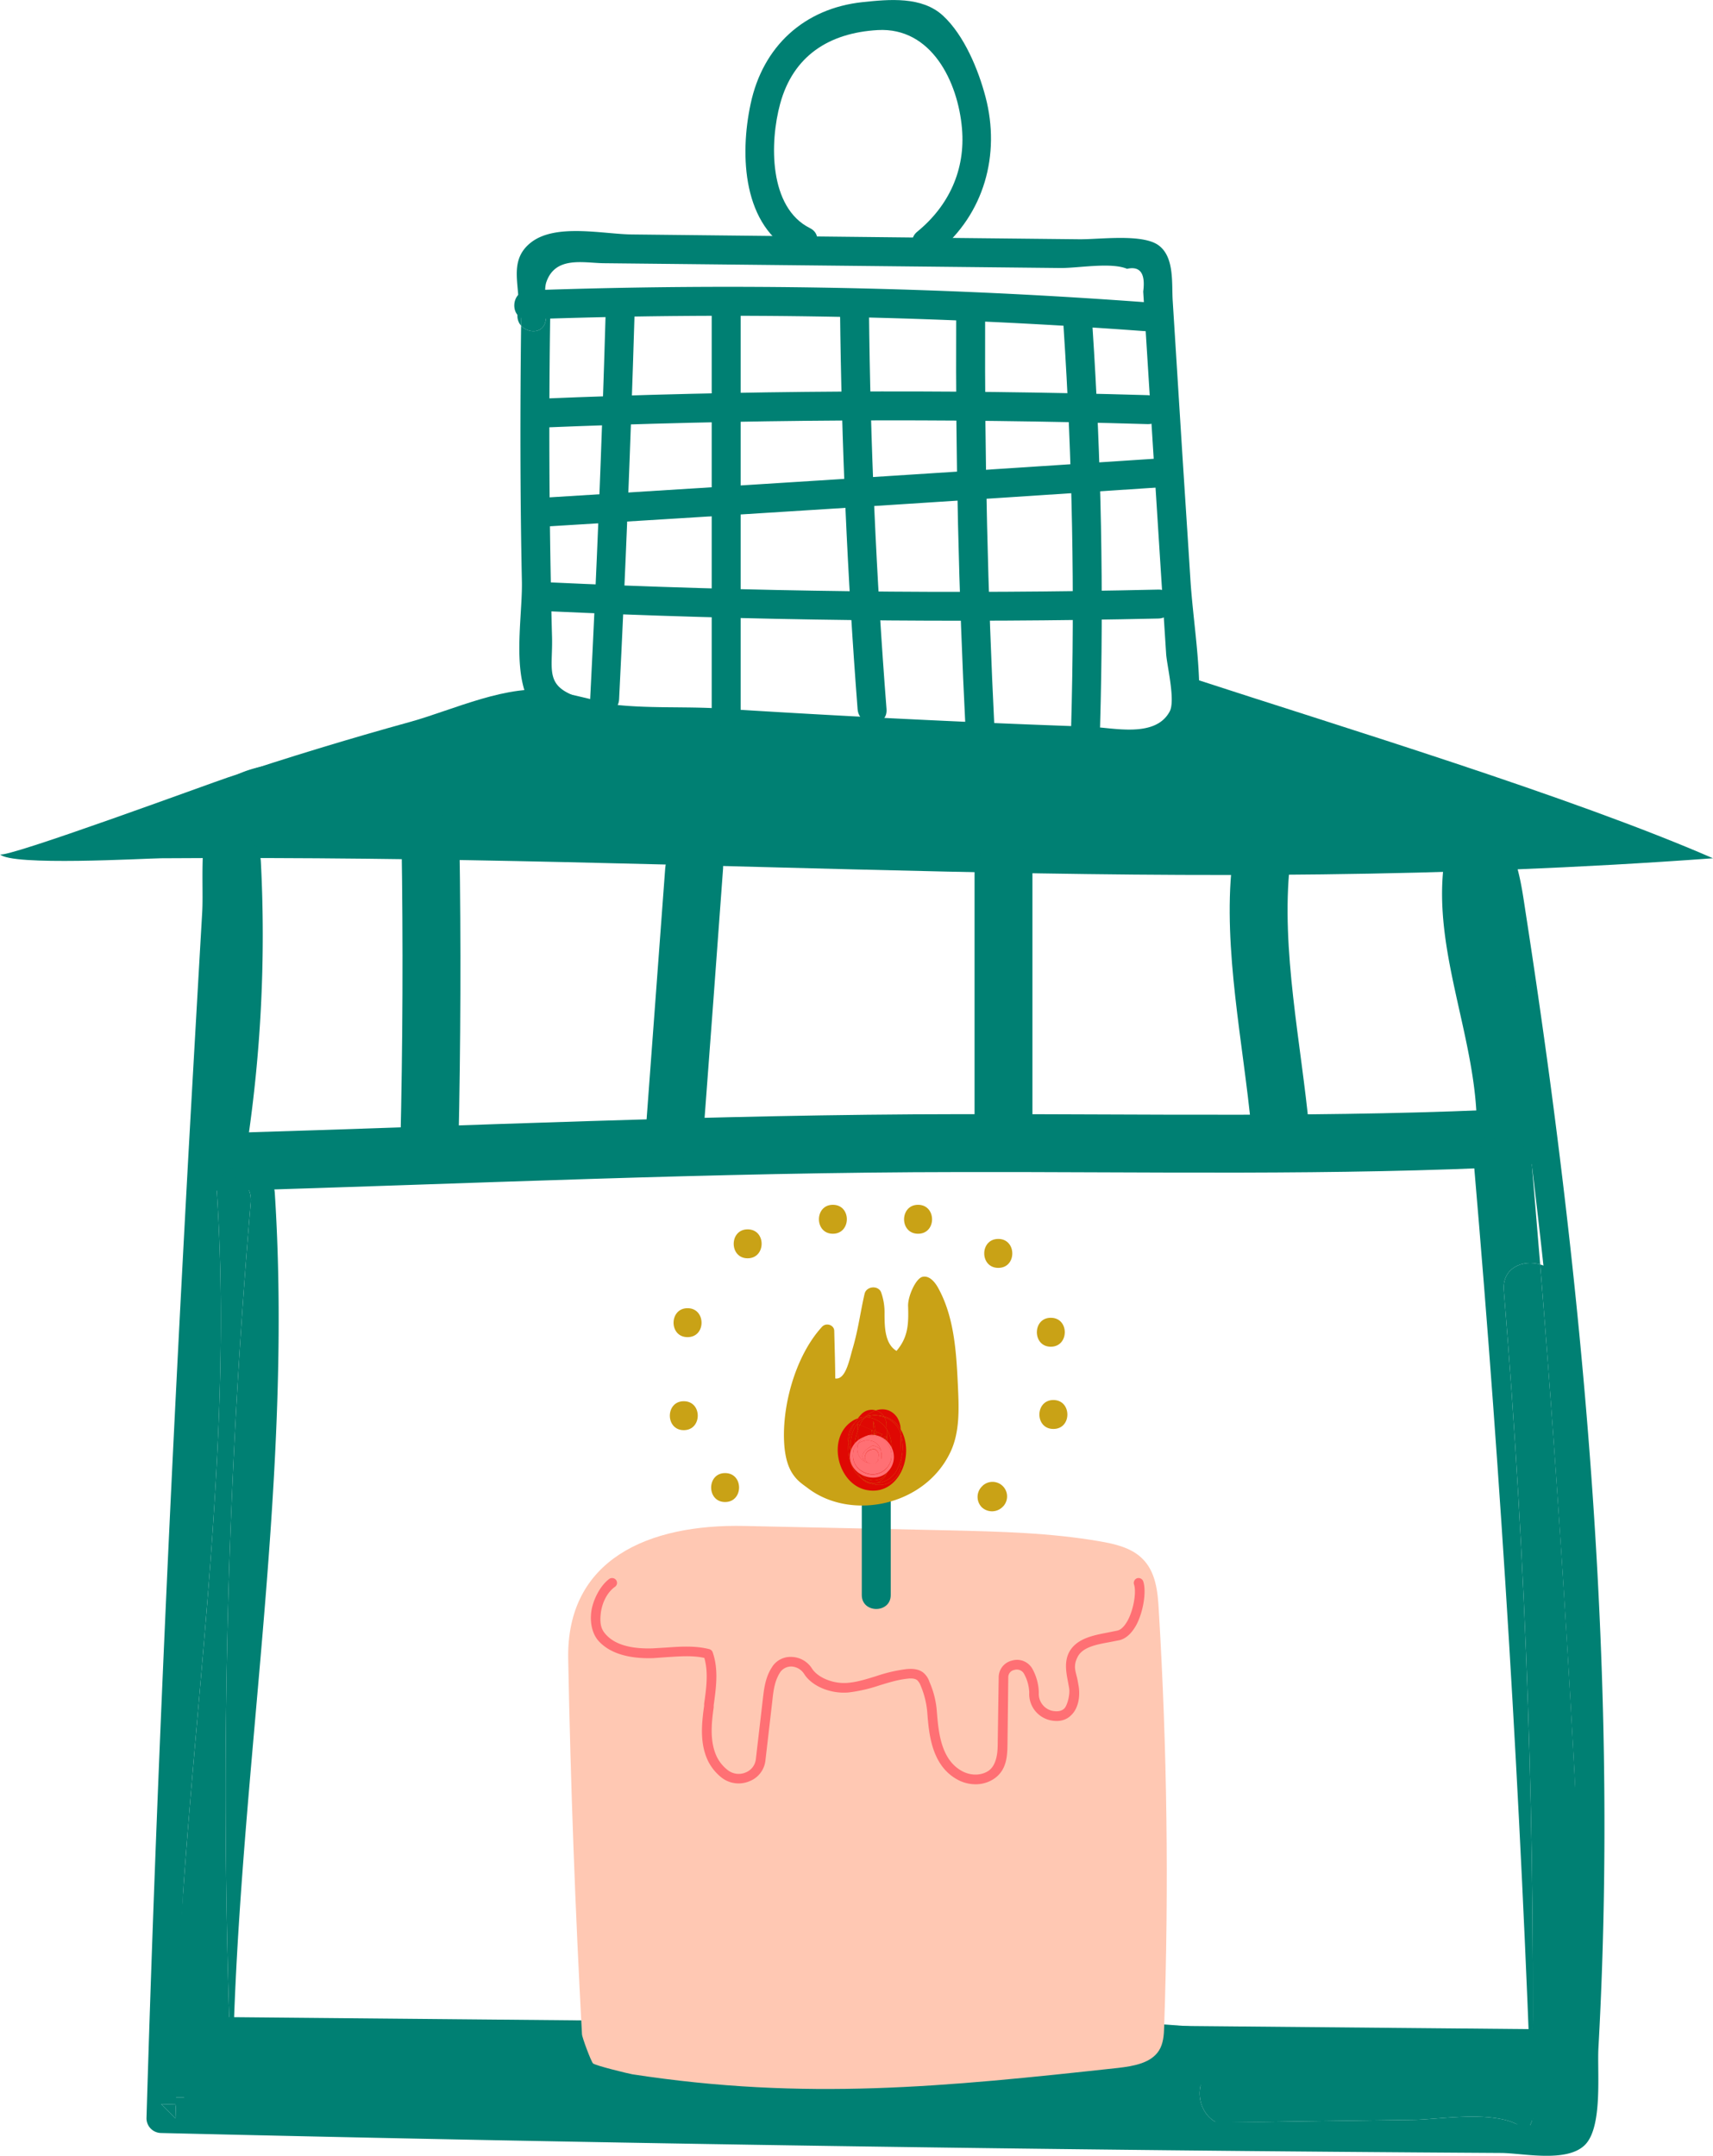 <svg xmlns="http://www.w3.org/2000/svg" width="858.3" height="1080" viewBox="-0 0.051 858.3 1079.969" style=""><g><title>hlwn22_250474860</title><g data-name="Layer 2"><g fill="#008073"><path d="M261.1 163.2c.1-2.1.1-4.1.1-6.1.1-6.9 8.1-8.7 12.2-5.3-.3-3.9-.5-7.8.3-10.3 4.5-13.4 18.8-9.7 28.9-9.6l66.7.7 133.4 1.4 28.6.3c8.8.1 25.3-3 33.4.4q9.9-2.2 8.1 11.4l1.2 19.1 1.8 28.7q4.2 66.9 8.5 133.8c.4 5.8 4.7 23.2 1.8 28.7-7.2 13.6-28.4 8.1-40.2 7.7-20.2-.7-40.5-1.5-60.7-2.4q-63-2.8-125.9-6.8c-20.2-1.2-45.5.8-65.2-4.3-22-5.8-17.1-13.5-17.5-31.2-.3-10.8-.5-21.6-.7-32.4q-1.2-65-.2-129.9a6.6 6.6 0 0 0-2.3-5.3 44 44 0 0 1 0 8.9c-1.2 6.6-8.7 6.4-12.3 2.5-.5 42.8-.5 85.6.4 128.4.4 23.8-9.8 67 21.4 72.5 39.6 7.1 82.8 5.8 123 8.1q67.7 3.8 135.3 6.2c23.6.9 57.4 9.4 59.4-22 1.5-21.5-2.9-45.4-4.2-66.9-1.5-23.9-3.1-47.8-4.6-71.7l-4.2-66.9c-.6-8.7 1-21.9-7-27.9s-29.4-3-39.8-3.1l-66.7-.7-157.2-1.7c-14.4-.1-38.2-5.7-50.7 3.9s-4.6 23.4-6.8 35.4a7.4 7.4 0 0 0 1.7 6.4z"></path><path d="M273.4 160.7a44 44 0 0 0 0-8.9c-4.1-3.4-12.1-1.6-12.2 5.3 0 2 0 4-.1 6.1 3.6 3.9 11.1 4.1 12.3-2.5z"></path></g><path d="M573.2 165.9c9.3.7 9.3-13.8 0-14.5a2835.2 2835.2 0 0 0-308.5-5.9c-9.3.4-9.4 14.9 0 14.5a2835.2 2835.2 0 0 1 308.5 5.9z" fill="#008073"></path><path d="M310.2 350.3q4.8-95.7 7.7-191.5c.3-9.3-14.2-9.3-14.5 0q-2.8 95.8-7.7 191.5c-.4 9.4 14.1 9.3 14.5 0z" fill="#008073"></path><path d="M371.1 357.1v-200c0-9.3-14.5-9.3-14.5 0v200c0 9.3 14.5 9.3 14.5 0z" fill="#008073"></path><path d="M444.2 355.3q-7.8-99.7-8.8-199.9c-.1-9.3-14.6-9.3-14.5 0q1.1 100.2 8.8 199.9c.7 9.3 15.2 9.4 14.5 0z" fill="#008073"></path><path d="M498.3 365.5q-5.1-102.5-4.7-205c.1-9.3-14.4-9.3-14.5 0q-.5 102.6 4.7 205c.5 9.3 15 9.4 14.5 0z" fill="#008073"></path><path d="M551.2 363.9q2.8-100-3.8-200c-.6-9.2-15.1-9.3-14.5 0q6.6 99.9 3.8 200c-.2 9.3 14.3 9.3 14.5 0z" fill="#008073"></path><path d="M575 212.5c9.3.3 9.3-14.2 0-14.5q-152.5-4.5-304.9 1.8c-9.3.4-9.4 14.9 0 14.5q152.4-6.3 304.9-1.8z" fill="#008073"></path><path d="M582.3 244.1c9.3-.7 9.4-15.2 0-14.5q-154.2 10.2-308.6 19.7c-9.2.6-9.3 15.1 0 14.5q154.4-9.4 308.6-19.7z" fill="#008073"></path><path d="M580.4 309.9c9.4-.2 9.4-14.7 0-14.5q-153.3 3.5-306.7-3.7c-9.3-.5-9.3 14 0 14.5q153.3 7.1 306.7 3.7z" fill="#008073"></path><g fill="#008073"><path d="M87.9 1061.3c.1-2.3.2-4.7.2-7l-7.4-.2z"></path><path d="M94.6 575c-8.9 162-16.4 324.1-21.2 486.3a7.4 7.4 0 0 0 7.3 7.3q335.7 8 671.5 10c10.9.1 32.8 5 41.9-4s6.1-36.6 6.8-48.7c3.1-55.9 3.7-111.8 2.3-167.7-2.7-106.3-12.6-212.3-26.7-317.7q-5.7-42.2-12.2-84.1c-2.8-18.5-5.4-38.4-23.1-49.1s-45.2-15.9-66.1-23.6c-25.7-9.5-49.1-24.3-75-32.9-8.8-2.9-12.6 11.1-3.8 14 19.4 6.4 36.8 17.5 55.7 25.4 20.4 8.5 41.5 15.2 62.4 22.4 11.3 4 23.8 7.5 29.7 19s5.8 26 7.6 37.9q6.3 40.5 11.6 81.2c12.7 95.9 21.7 192.2 24.8 288.8q2.4 72.3.1 144.5c-.7 22.3 1 47.8-3.6 69.7-3.2 15.1-14.9 10.5-27.6 10.4l-43.2-.2q-148.6-1.1-297.4-3.3-164.1-2.4-328.3-6.3c0 2.3-.1 4.7-.2 7l-7.2-7.2 7.4.2C92.5 908.6 99 763 106.8 617.5q2.9-54.3 6-108.5l3-51.8c.9-14.4-3.3-48.5 11.6-56.6 10.9-6 30.4-7 42.8-10.2l38.2-9.6a676.3 676.3 0 0 0 66.8-20.3c8.6-3.2 4.9-17.2-3.9-14-23.8 8.7-48 15.6-72.5 21.8-14.6 3.6-29.2 7.2-43.8 11.1-11.3 2.9-27.7 3.7-38 9.7-19.7 11.6-14.6 50.1-15.7 68.1Q97.9 516 94.6 575z"></path></g><path d="M459.6 116.1c-7.2 5.9 3.1 16.1 10.2 10.2 23.3-19 31.6-48.8 24-77.7-3.6-13.7-10.7-30.9-21.3-40.7s-27-8.2-40.3-6.8c-29.2 3.1-50 22.1-56.1 51-5.5 25.6-4.1 61.5 22.4 74.8 8.3 4.1 15.7-8.4 7.3-12.6-20.6-10.3-20.2-42.9-14.9-62.3 6.5-23.9 24.4-35.5 48.9-36.9C466.7 13.6 480 41 482 64.4c1.8 20.6-6.5 38.7-22.4 51.7z" fill="#008073"></path><path d="M858.3 430c-71-30.9-186.4-65.9-260.2-90l-10.7 26.7q-111 3-222.1-2.6c-32.2-1.7-57.7-12.3-88.1-17.9-22.1-4-50.2 9.5-71.4 15.4-30.8 8.5-61.4 17.8-91.6 27.9-8.2 2.7-112 41-114.2 38.5 5.5 6 72.2 2.1 80.7 2 283.2-2 507 19.8 777.6 0z" fill="#008073"></path><path d="M480.8 587.2c93.8-.2 188 1.9 281.8-2.9 18.6-1 18.7-30 0-29-93.8 4.8-188 2.7-281.8 2.9-123.2.1-246.4 5.9-369.5 9.5-18.6.5-18.7 29.5 0 29 123.1-3.6 246.3-9.4 369.5-9.5z" fill="#008073"></path><path d="M123.7 574.5a710.6 710.6 0 0 0 7-142.8c-1-18.6-30-18.7-29 0a663.7 663.7 0 0 1-6 135.1c-2.7 18.3 25.2 26.1 28 7.7z" fill="#008073"></path><path d="M723.4 433.4c-5.2 42.5 15.1 84.5 16.5 127.1.6 18.6 29.6 18.7 29 0A318.7 318.7 0 0 0 761 499c-5.1-22.1-11.4-42.6-8.6-65.6 2.2-18.5-26.8-18.3-29 0z" fill="#008073"></path><path d="M617.3 433.1c-4.6 42.6 5.7 89.9 9.7 132.5 1.7 18.4 30.7 18.6 29 0-4-42.6-14.3-89.9-9.7-132.5 2-18.5-27-18.4-29 0z" fill="#008073"></path><path d="M517.3 568.9V436.7c0-18.6-29-18.7-29 0v132.2c0 18.7 29 18.7 29 0z" fill="#008073"></path><path d="M352.5 567.2q5-66.2 9.8-132.1c1.4-18.7-27.6-18.6-29 0q-4.9 66-9.8 132.1c-1.4 18.6 27.7 18.5 29 0z" fill="#008073"></path><path d="M229.7 574q1.7-76.2.5-152.5c-.2-18.7-29.2-18.7-29 0q1.2 76.2-.6 152.5c-.4 18.7 28.6 18.7 29.1 0z" fill="#008073"></path><g fill="#008073"><path d="M108.7 597.9a13.1 13.1 0 0 1 2.5-8.9c-6.9.5-13.8 5-14.6 13.8a3470.7 3470.7 0 0 0-9.2 448c1-151.3 31-301.4 21.3-452.9z"></path><path d="M125.6 602.8a3470.7 3470.7 0 0 0-9.2 448c1-151.3 31-301.4 21.3-452.9-.9-14.9-19.7-17.9-26.5-8.9 7.6-.5 15.3 4 14.4 13.8z"></path><path d="M116.4 1050.8h-29c.8 18.5 28.9 18.7 29 0z"></path><path d="M125.6 602.8c.9-9.8-6.8-14.3-14.4-13.8a13.1 13.1 0 0 0-2.5 8.9c9.7 151.5-20.3 301.6-21.3 452.9h29a3470.7 3470.7 0 0 1 9.2-448z"></path></g><g fill="#008073"><path d="M753.5 646.6c-1-11.4 9.5-15.7 18.2-13.1-1.4-16.5-2.7-32.9-4.1-49.3-1.6-18.4-30.6-18.6-29 0q20.5 238.2 29 477.3 3-207.7-14.1-414.9z"></path><path d="M782.5 646.6a14.7 14.7 0 0 0-10.8-13.1q17.3 213.6 24.9 428 3-207.7-14.1-414.9z"></path><path d="M796.6 1061.5h-29c.7 18.6 28.8 18.7 29 0z"></path><path d="M771.7 633.5c-8.7-2.6-19.2 1.7-18.2 13.1q17.1 207 14.1 414.9h29q-7.5-214.3-24.9-428z"></path></g><path d="M270.8 1063.4c56.3-3.7 111.4-16.3 167.5-21.3 111.8-10 223.2 13.9 335.1 10.7 18.6-.5 18.7-29.5 0-29-111.9 3.2-223.3-20.7-335.1-10.7-54.6 4.8-108.2 17.1-163 21-56.5 4-113.2 2.5-169.8-1.5-18.6-1.3-18.5 27.7 0 29 55 3.9 110.2 5.4 165.3 1.8z" fill="#008073"></path><path d="M769.8 1045.6c18.7.2 18.7-28.8 0-29l-660.3-6.1c-18.7-.2-18.7 28.8 0 29z" fill="#008073"></path><g fill="#008073"><path d="M708.3 1062c14.5-.2 46-6.1 57 6.1 3.4-8.3 6.8-16.5 10.3-24.8a1165.5 1165.5 0 0 1-160.7-7.4c-16.6-1.9-18.1 21.1-5.2 27.5l46.3-.7z"></path><path d="M541.8 1064.3l67.9-.9c-12.9-6.4-11.4-29.4 5.2-27.5a1165.5 1165.5 0 0 0 160.7 7.4c-3.5 8.3-6.9 16.5-10.3 24.8-11-12.2-42.5-6.3-57-6.1l-52.3.7-46.3.7a15.9 15.9 0 0 0 5.2 1.5 1165.5 1165.5 0 0 0 160.7 7.4c12.9-.3 18.7-15.5 10.2-24.7-21.4-23.6-63.7-14.8-91.8-14.4l-123.7 1.7-256.9 3.7c-18.7.2-18.7 29.3 0 29z"></path></g><path d="M316.9 1039.2c86.7 13.3 156.1 6.3 243.3-3.2 7.8-.9 16.5-2.4 20.5-8.7 2.2-3.5 2.5-7.8 2.6-11.9q3.6-104.4-2.7-208.8c-.5-9.3-1.5-19.4-8.5-26-5.4-5.2-13.4-7.1-21-8.4-24.8-4.3-50.1-4.9-75.2-5.5l-102.7-2.2c-48.3-1.1-89.5 16.7-88.5 66.7q1.8 94 6.9 187.9c0 1.5 4.5 13.5 5.5 14.6s18 5.2 19.8 5.5z" fill="#ffc8b3"></path><path d="M446.3 799.1v-56.6c0-9.3-14.5-9.4-14.5 0v56.6c0 9.3 14.5 9.3 14.5 0z" fill="#008073"></path><path d="M443.2 658.1a29.8 29.8 0 0 0-1.7-10.6c-1.4-3.7-7.4-3.2-8.3.7-2.1 9-3.1 17.6-6 27.5-1.6 5.3-3.4 15.7-8.7 14.9 0-5.7-.3-15.7-.5-23.8 0-3-4.1-4.4-6.2-2-13.6 14.9-20.6 41.2-18.7 60.6.5 4.5 1.5 9.1 4 12.9s5.1 5.3 8 7.5c21.7 16.2 58.4 8.6 71.1-18.3 4.7-9.9 4.3-21.4 3.8-32.4-.8-17.1-1.7-34.9-9.9-49.8-1.7-3.1-4.5-6.4-7.9-5.6s-7.4 9.9-7.2 14.7c.3 9 0 15.6-5.8 22.4-5.8-3.5-6-11.8-6-18.7z" fill="#c9a216"></path><g fill="#df0803"><path d="M437.2 726.3a13.7 13.7 0 0 1 .5-2.5c-.2-.7 0-.9.4-.3h.6c0-.1-.1-.2-.1-.3s-.1.1-.1 0-.3-2.6-.6-5.2-1.4-1.9-1.1.4v1.8c0 1.7.1 3.5.1 5.2a6.2 6.2 0 0 1-.1 1.3z"></path><path d="M438.6 723.1c0 .1.1.2.1.3h.2a7.5 7.5 0 0 0 .3-3.7h-.5a11.9 11.9 0 0 0-.8-1.6c.3 2.6.6 5.1.6 5.2s.1-.2.1-.2z"></path><path d="M438.8 730.7c-.3 1.1-.9 1.8-1.8 1.6s1.2.2 2.8-1.5a1.6 1.6 0 0 1-1-.1z"></path><path d="M438.8 723.8c0-.1.1-.2.1-.4h-.2c0 .1.1.3.1.4z"></path><path d="M436.9 730.5a3.2 3.2 0 0 0 .1 1.8c.9.2 1.5-.5 1.8-1.6-1.7-.2-2.4-.9-1.8-2.4a5 5 0 0 1 .2-2l-.4.3a12.4 12.4 0 0 0 .1 3.9z"></path><path d="M439.2 725.9a13.7 13.7 0 0 1-.4 4.8 1.6 1.6 0 0 0 1 .1l1.1-1.3-.2-.2c-.4-1.8-1.6-3-1.4-5.2 0-.3.1-.6.1-.8h-.5c0 .2-.1.3-.1.4a7.1 7.1 0 0 1 .4 2.2z"></path><path d="M439.2 719.7a7.5 7.5 0 0 1-.3 3.7h.5a8.9 8.9 0 0 1 1.4-3.3l-1.6-.4z"></path><path d="M441.2 721.4c.2.2-.4 3.4-.4 3.7a12.6 12.6 0 0 0 1.6 5.4h.2V728a25.2 25.2 0 0 1 .6-4.8l.6-2.5c.7-1.4.2-1.5-1.5-.2l-1.5-.5a8.9 8.9 0 0 0-1.4 3.3 3.7 3.7 0 0 0 1.8-1.9z"></path><path d="M436.3 732l.7.3a3.2 3.2 0 0 1-.1-1.8 12.4 12.4 0 0 1-.1-3.9 6.5 6.5 0 0 1-2.3 1.5c.1 1.5.5 3.1 1.8 3.9z"></path><path d="M437 732.3l-.7-.3c-1.3-.8-1.7-2.4-1.8-3.9a7.8 7.8 0 0 1-2.5.7 33.8 33.8 0 0 1-1.7 5.4l13.2-1.8a12.8 12.8 0 0 1-1.1-2l-2.6.3c-1.6 1.8-2.5 2.3-2.8 1.6z"></path><path d="M441.2 721.4a3.7 3.7 0 0 1-1.8 1.9c0 .2-.1.5-.1.8-.2 2.2 1 3.4 1.4 5.2l.2.2-1.1 1.3 2.6-.3a12.6 12.6 0 0 1-1.6-5.4c0-.3.6-3.5.4-3.7z"></path><path d="M427.8 727.8a5 5 0 0 0 2.3.9l-.3-12a37 37 0 0 0-2 11.1z"></path><path d="M437.8 716.8l.9.4c-1.5-8.4-1.3-4.8-.9-.4z"></path><path d="M439.2 725.9a7.1 7.1 0 0 0-.4-2.1 8.2 8.2 0 0 1-1.6 2.5 5 5 0 0 0-.2 2c-.6 1.5.1 2.2 1.8 2.4a13.7 13.7 0 0 0 .4-4.8z"></path><path d="M433.5 710c0 .1-.2.2-.2.3l.8-.3z"></path><path d="M440.8 720l1.3-1.4-3.4-1.4c.2.7.3 1.5.5 2.4z"></path><path d="M429.5 737.3c.1.3.3.4.4.6l-.6-1c.1.1.1.3.2.4z"></path><path d="M438.7 723.4h-.6c-.4-.6-.6-.4-.4.3a13.7 13.7 0 0 0-.5 2.5 8.2 8.2 0 0 0 1.6-2.5s-.1-.2-.1-.3z"></path><path d="M434.4 727.4a15 15 0 0 0 .2-2.2c0-.6.1-.8.2-.9a2.4 2.4 0 0 1-1.1-.3c-2.5-.9-1.4.4-1.4 2.2a23 23 0 0 1-.3 2.6 7.8 7.8 0 0 0 2.5-.7c0-.2-.1-.4-.1-.7z"></path><path d="M430.1 728.7c.1 1.8.1 3.7.2 5.5a33.8 33.8 0 0 0 1.7-5.4z"></path><path d="M434.8 724.3c.4.1.2 0 0 0z"></path><path d="M425.1 722.9a26.7 26.7 0 0 1 3.4-10.3 11.9 11.9 0 0 0-3.4 10.3z"></path><path d="M438.7 719.5h.5c-.2-.9-.3-1.7-.5-2.4l-.9-.4a4.5 4.5 0 0 1 .1 1.1 11.9 11.9 0 0 1 .8 1.7z"></path><path d="M442.9 709.6l.3.5a13.2 13.2 0 0 1 6 4.2 13.5 13.5 0 0 1 2.2 4.3c0-.9-.1-1.7-.1-2.5l-.2-.3a13.3 13.3 0 0 0-8.2-6.2z"></path><path d="M443.2 710.1a8.5 8.5 0 0 1 1 3.4 23.5 23.5 0 0 0 .1 2.6c0 .1.1.2.2.3 3.7 6.5 2.4 15.1-.2 21.7a8.5 8.5 0 0 1-5.3 4.9 12.2 12.2 0 0 0 10-5.8 24.4 24.4 0 0 0 2.5-6.4c0-3-.1-6-.2-9 0-1 0-2.1.1-3.2a13.5 13.5 0 0 0-2.2-4.3 13.2 13.2 0 0 0-6-4.2z"></path><path d="M429.9 737.9l1.1 1.9a3.9 3.9 0 0 0 .8 1 16.8 16.8 0 0 0 4.8 2.5 9.9 9.9 0 0 0 2.4-.3 9.8 9.8 0 0 1-9.1-5.1z"></path><path d="M439 743a9.9 9.9 0 0 1-2.4.3c7.5 2.4 14.3-2.1 14.9-9.9v-2.6a24.4 24.4 0 0 1-2.5 6.4 12.2 12.2 0 0 1-10 5.8z"></path><path d="M432.5 710.1a8.6 8.6 0 0 0-2.7.5l-1.3 2a11.8 11.8 0 0 1 4-2.5z"></path><path d="M451.3 716.1c0 .8.1 1.6.1 2.5a22.9 22.9 0 0 1 .1 12.2v2.6c-.6 7.8-7.4 12.3-14.9 9.9a7.3 7.3 0 0 1-4.8-2.5c-5.4-4.1-7.4-11.1-6.7-17.9a11.9 11.9 0 0 1 3.4-10.3l1.3-2a11.1 11.1 0 0 0-2.7 1.3c-13.1 8.4-7.5 31.8 7.2 34.6 16.3 3.1 24.3-18 17-30.4z"></path><path d="M431.8 740.8a7.3 7.3 0 0 0 4.8 2.5 16.8 16.8 0 0 1-4.8-2.5z"></path><path d="M434 709.5a14 14 0 0 1 4.8-2.9 7.1 7.1 0 0 0-7 1.7 22 22 0 0 0-2 2.3 8.6 8.6 0 0 1 2.7-.5z"></path><path d="M442.9 709.6a13.3 13.3 0 0 1 8.2 6.2l.2.3a12.4 12.4 0 0 0-1.8-6c-2.8-4-6.9-4.7-10.7-3.5a7.3 7.3 0 0 1 4.1 3z"></path><path d="M442.9 709.6a7.3 7.3 0 0 0-4.1-3 14 14 0 0 0-4.8 2.9 15.9 15.9 0 0 1 8.9.1z"></path><path d="M451.3 721.8c.1 3 .2 6 .2 9a22.9 22.9 0 0 0-.1-12.2c-.1 1.1-.1 2.2-.1 3.2z"></path><path d="M427.8 727.8a8.7 8.7 0 0 1-1.5-1.3 33.7 33.7 0 0 0 3 10.4 23.8 23.8 0 0 1-1.5-9.1z"></path><path d="M427.8 727.8a37 37 0 0 1 2-11.1c-.1-1.1-.1-2.2-.1-3.2l1.2.5c.1-.4.3-.7.4-1.1a16.4 16.4 0 0 1 2-2.6 10.7 10.7 0 0 0-4.8 4.4 19.8 19.8 0 0 0-2.2 11.8 8.7 8.7 0 0 0 1.5 1.3z"></path><path d="M429.8 716.7a16.9 16.9 0 0 1 1.1-2.7l-1.2-.5c0 1 0 2.1.1 3.2z"></path><path d="M430.3 734.6v-.3c-.1-1.8-.1-3.7-.2-5.5a5 5 0 0 1-2.3-.9 23.8 23.8 0 0 0 1.5 9.1l.6 1a9.8 9.8 0 0 0 9.1 5 8.5 8.5 0 0 0 5.3-4.9c2.6-6.6 3.9-15.2.2-21.7-.1-.1-.2-.2-.2-.3.1 6.1.3 12.3.5 18.5.3 9.4-14.2 9.3-14.5 0z"></path><path d="M430.1 728.7h1.9a23 23 0 0 0 .3-2.6c0-1.8-1.1-3.1 1.4-2.2a2.4 2.4 0 0 0 1.1.3c-.1.1-.2.3-.2.9a15 15 0 0 1-.2 2.2c0 .3.1.5.1.7a6.5 6.5 0 0 0 2.3-1.5 6.2 6.2 0 0 0 .1-1.3c0-1.7-.1-3.5-.1-5.2v-1.8c-.3-2.3.1-2.4 1.1-.4a4.5 4.5 0 0 0-.1-1.1l-6.9-2.8a16.9 16.9 0 0 0-1.1 2.7z"></path><path d="M434.1 710a12.9 12.9 0 0 1 10.2 6.1 23.5 23.5 0 0 1-.1-2.6 8.5 8.5 0 0 0-1-3.4 13 13 0 0 0-9.1-.1z"></path><path d="M426.3 726.5a19.8 19.8 0 0 1 2.2-11.8 10.7 10.7 0 0 1 4.8-4.4c0-.1.2-.2.2-.3h-1a11.8 11.8 0 0 0-4 2.5 26.7 26.7 0 0 0-3.4 10.3 1.7 1.7 0 0 1 .1.7 7.6 7.6 0 0 0 1.1 3z"></path><path d="M434 709.5l-1.5.6h1a1.2 1.2 0 0 0 .5-.6z"></path><path d="M434.1 710l-.8.3a16.4 16.4 0 0 0-2 2.6c-.1.4-.3.7-.4 1.1l6.9 2.8c-.4-4.4-.6-8 .9.4l3.4 1.4-1.3 1.4 1.5.5c1.7-1.3 2.2-1.2 1.5.2l-.6 2.5a25.2 25.2 0 0 0-.6 4.8v2.5h-.2a12.8 12.8 0 0 0 1.1 2l-13.2 1.8v.3c.3 9.3 14.8 9.4 14.5 0-.2-6.2-.4-12.4-.5-18.5a12.9 12.9 0 0 0-10.2-6.1z"></path><path d="M429.9 737.9c-.1-.2-.3-.3-.4-.6s-.1-.3-.2-.4a33.7 33.7 0 0 1-3-10.4 7.6 7.6 0 0 1-1.1-2.9 1.7 1.7 0 0 0-.1-.7c-.7 6.8 1.3 13.8 6.7 17.9a3.9 3.9 0 0 1-.8-1z"></path><path d="M434.1 710a13 13 0 0 1 9.1.1l-.3-.5a15.9 15.9 0 0 0-8.9-.1 1.2 1.2 0 0 1-.5.5z"></path></g><path d="M488.8 893.9a19 19 0 0 1-9.7-2.7c-12.5-7.3-13.7-23-14.5-33.5a43.4 43.4 0 0 0-3.3-13.2 7.1 7.1 0 0 0-1.8-2.8c-1.2-.9-3.3-.9-4.8-.7-4.8.5-9.3 1.9-14.2 3.4a77.4 77.4 0 0 1-15.3 3.5c-9 .8-18.4-3.1-22.3-9.3a8 8 0 0 0-6.4-3.7 6.8 6.8 0 0 0-5.4 2.6c-3 4.4-3.6 9.7-4.1 14.4l-3.5 30.2a12.6 12.6 0 0 1-7.8 10.2 14 14 0 0 1-13.7-1.4 24.6 24.6 0 0 1-7.2-8.6c-4.2-8.7-3.3-18.4-2-27.7v-1c1.1-7.7 2.2-15.8.1-23-5.9-1.3-12.1-.8-18.6-.4l-7 .5c-12.5.4-21.8-2.5-27.3-8.5-3-3.3-4.4-8.5-3.8-14.2s4.2-13.4 9.1-17a2.5 2.5 0 0 1 3.4.6 2.4 2.4 0 0 1-.6 3.4c-3.8 2.7-6.5 7.9-7.1 13.5s.5 8.1 2.6 10.4c4.5 5 12.5 7.3 23.6 6.9l6.7-.4c7.1-.5 14.4-1 21.5.8a2.5 2.5 0 0 1 1.7 1.6c3 8.6 1.7 17.7.5 26.5v1c-1.2 8.5-2 17.4 1.6 24.9a19.2 19.2 0 0 0 5.7 6.8 8.9 8.9 0 0 0 8.9.9 8.1 8.1 0 0 0 4.9-6.4l3.5-30.1c.6-5.3 1.3-11.3 4.7-16.3 0-.1.3-.4.3-.5a11 11 0 0 1 9.5-4.5 12.5 12.5 0 0 1 10.2 5.9c3 4.6 10.8 7.7 17.8 7.1 4.9-.4 9.5-1.9 14.4-3.4a75.4 75.4 0 0 1 15.1-3.5c2.3-.2 5.6-.3 8.2 1.6a9.9 9.9 0 0 1 3.3 4.8 44.8 44.8 0 0 1 3.7 14.8c.8 9.9 1.9 23.6 12.1 29.6 4.4 2.6 9.6 2.7 13.4.4s5-7.6 5-13.5l.5-33.8a8.6 8.6 0 0 1 6.8-8.2 8.8 8.8 0 0 1 10.1 4.2 25.7 25.7 0 0 1 3.2 12 8.7 8.7 0 0 0 6.7 9c2.6.5 4.7.2 6.1-1.2s2.9-6.7 2.4-10.1l-.6-3.3c-.9-4.7-1.9-10 .6-14.8 3.7-6.8 11.9-8.4 19.3-9.8l4.9-1c2.2-.5 4-3 5.1-5 3.2-5.9 4.4-14.7 3.2-18.1a2.5 2.5 0 0 1 1.5-3.1 2.5 2.5 0 0 1 3.1 1.5c1.7 5 .1 15.3-3.5 22-2.3 4.1-5.1 6.7-8.3 7.5l-5.1 1c-6.6 1.2-13.4 2.5-15.9 7.3s-1 7.3-.1 11.6l.6 3.4c.7 4.6 0 10.8-3.9 14.4-1.8 1.8-5.1 3.6-10.5 2.4a13.5 13.5 0 0 1-10.4-13.9 20.6 20.6 0 0 0-2.7-9.5 4.1 4.1 0 0 0-4.7-1.8 3.7 3.7 0 0 0-3.1 3.6l-.4 33.7c-.1 5.6-.2 13.2-7.3 17.6a16.5 16.5 0 0 1-8.7 2.4z" fill="#ff7074"></path><g fill="#ff7074"><path d="M437.1 725.9h.4c.2 0 .1-.1-.4 0z"></path><path d="M438.3 726.1z"></path><path d="M441.6 730.7a9.2 9.2 0 0 0-.1-3.3v3.8c0-.2.1-.3.1-.5z"></path><path d="M440.1 730.1a3.1 3.1 0 0 0-1.1-3.5 1 1 0 0 0-.5-.4h-.1l-.9-.2-1 .3a4 4 0 0 0-2.9 2.6 3.1 3.1 0 0 0 1.4 4l2.7.7c1.8-.7 2.6-1.8 2.4-3.5z"></path><path d="M436.8 733.3a3.5 3.5 0 0 1-1.8-.5l-1.6-.5q-3.7-4.3 3.9-8.1c1.6.3 3.9 1.2 4.2 3.1a6.6 6.6 0 0 0-5-5.5 8.3 8.3 0 0 0-6.3 1.2 6.7 6.7 0 0 0-.7 3.1 7.4 7.4 0 0 0 7.3 7.2z"></path><path d="M443.1 738.7a10.4 10.4 0 0 0 4.3-11.9 11.4 11.4 0 0 0-10.6-8 6.3 6.3 0 0 0-3.3.9 10 10 0 0 1 12.9 11.9 9.5 9.5 0 0 1-11.5 6.8 10.2 10.2 0 0 1-6.1-4.2c-1.5-2.4-1.6-4.6-1.2-7.3a6 6 0 0 1 2.6-3.9 7.5 7.5 0 0 1 3.3-3.3 10.9 10.9 0 0 0-7.2 7c-3 9.7 8.9 16.9 16.8 12z"></path><path d="M430.2 723a8.3 8.3 0 0 1 6.3-1.2 6.6 6.6 0 0 1 5 5.5 9.2 9.2 0 0 1 .1 3.3c0 .2-.1.3-.1.5v-3.8c-.3-1.9-2.6-2.8-4.2-3.1q-7.7 3.8-3.9 8.1l1.6.5a3.1 3.1 0 0 1-1.4-4 4 4 0 0 1 2.9-2.6l1-.3h-.4c.5-.1.6 0 .4 0l.9.2h.1a1 1 0 0 1 .5.4 3.1 3.1 0 0 1 1.1 3.5c.2 1.7-.6 2.8-2.4 3.4l-2.7-.7a3.5 3.5 0 0 0 1.8.5 7.4 7.4 0 0 1-7.3-7.2 6.7 6.7 0 0 1 .7-3.1 6 6 0 0 0-2.6 3.9c-.4 2.7-.3 4.9 1.2 7.3a10.2 10.2 0 0 0 6.1 4.2 9.5 9.5 0 0 0 11.5-6.8 10 10 0 0 0-12.9-11.9 7.5 7.5 0 0 0-3.3 3.4z"></path></g><path d="M363.3 738c-9.3 0-9.3 14.5 0 14.5s9.4-14.5 0-14.5z" fill="#c9a216"></path><path d="M342.6 702c-9.3 0-9.3 14.5 0 14.5s9.4-14.5 0-14.5z" fill="#c9a216"></path><path d="M344.5 655.4c-9.3 0-9.4 14.5 0 14.5s9.3-14.5 0-14.5z" fill="#c9a216"></path><path d="M374.6 615.9c-9.3 0-9.3 14.5 0 14.5s9.4-14.5 0-14.5z" fill="#c9a216"></path><path d="M502.2 755.1l.6-.6a7.3 7.3 0 0 0-10.3-10.3l-.6.6a7.4 7.4 0 0 0 0 10.3 7.5 7.5 0 0 0 10.3 0z" fill="#c9a216"></path><path d="M527.8 701.4c-9.3 0-9.4 14.5 0 14.5s9.3-14.5 0-14.5z" fill="#c9a216"></path><path d="M526.5 660.2c-9.3 0-9.3 14.5 0 14.5s9.4-14.5 0-14.5z" fill="#c9a216"></path><path d="M500.2 620.7c-9.4 0-9.4 14.5 0 14.5s9.3-14.5 0-14.5z" fill="#c9a216"></path><path d="M460 603.6c-9.3 0-9.4 14.5 0 14.5s9.3-14.5 0-14.5z" fill="#c9a216"></path><path d="M417.3 603.6c-9.3 0-9.3 14.5 0 14.5s9.4-14.5 0-14.5z" fill="#c9a216"></path></g></g></svg>